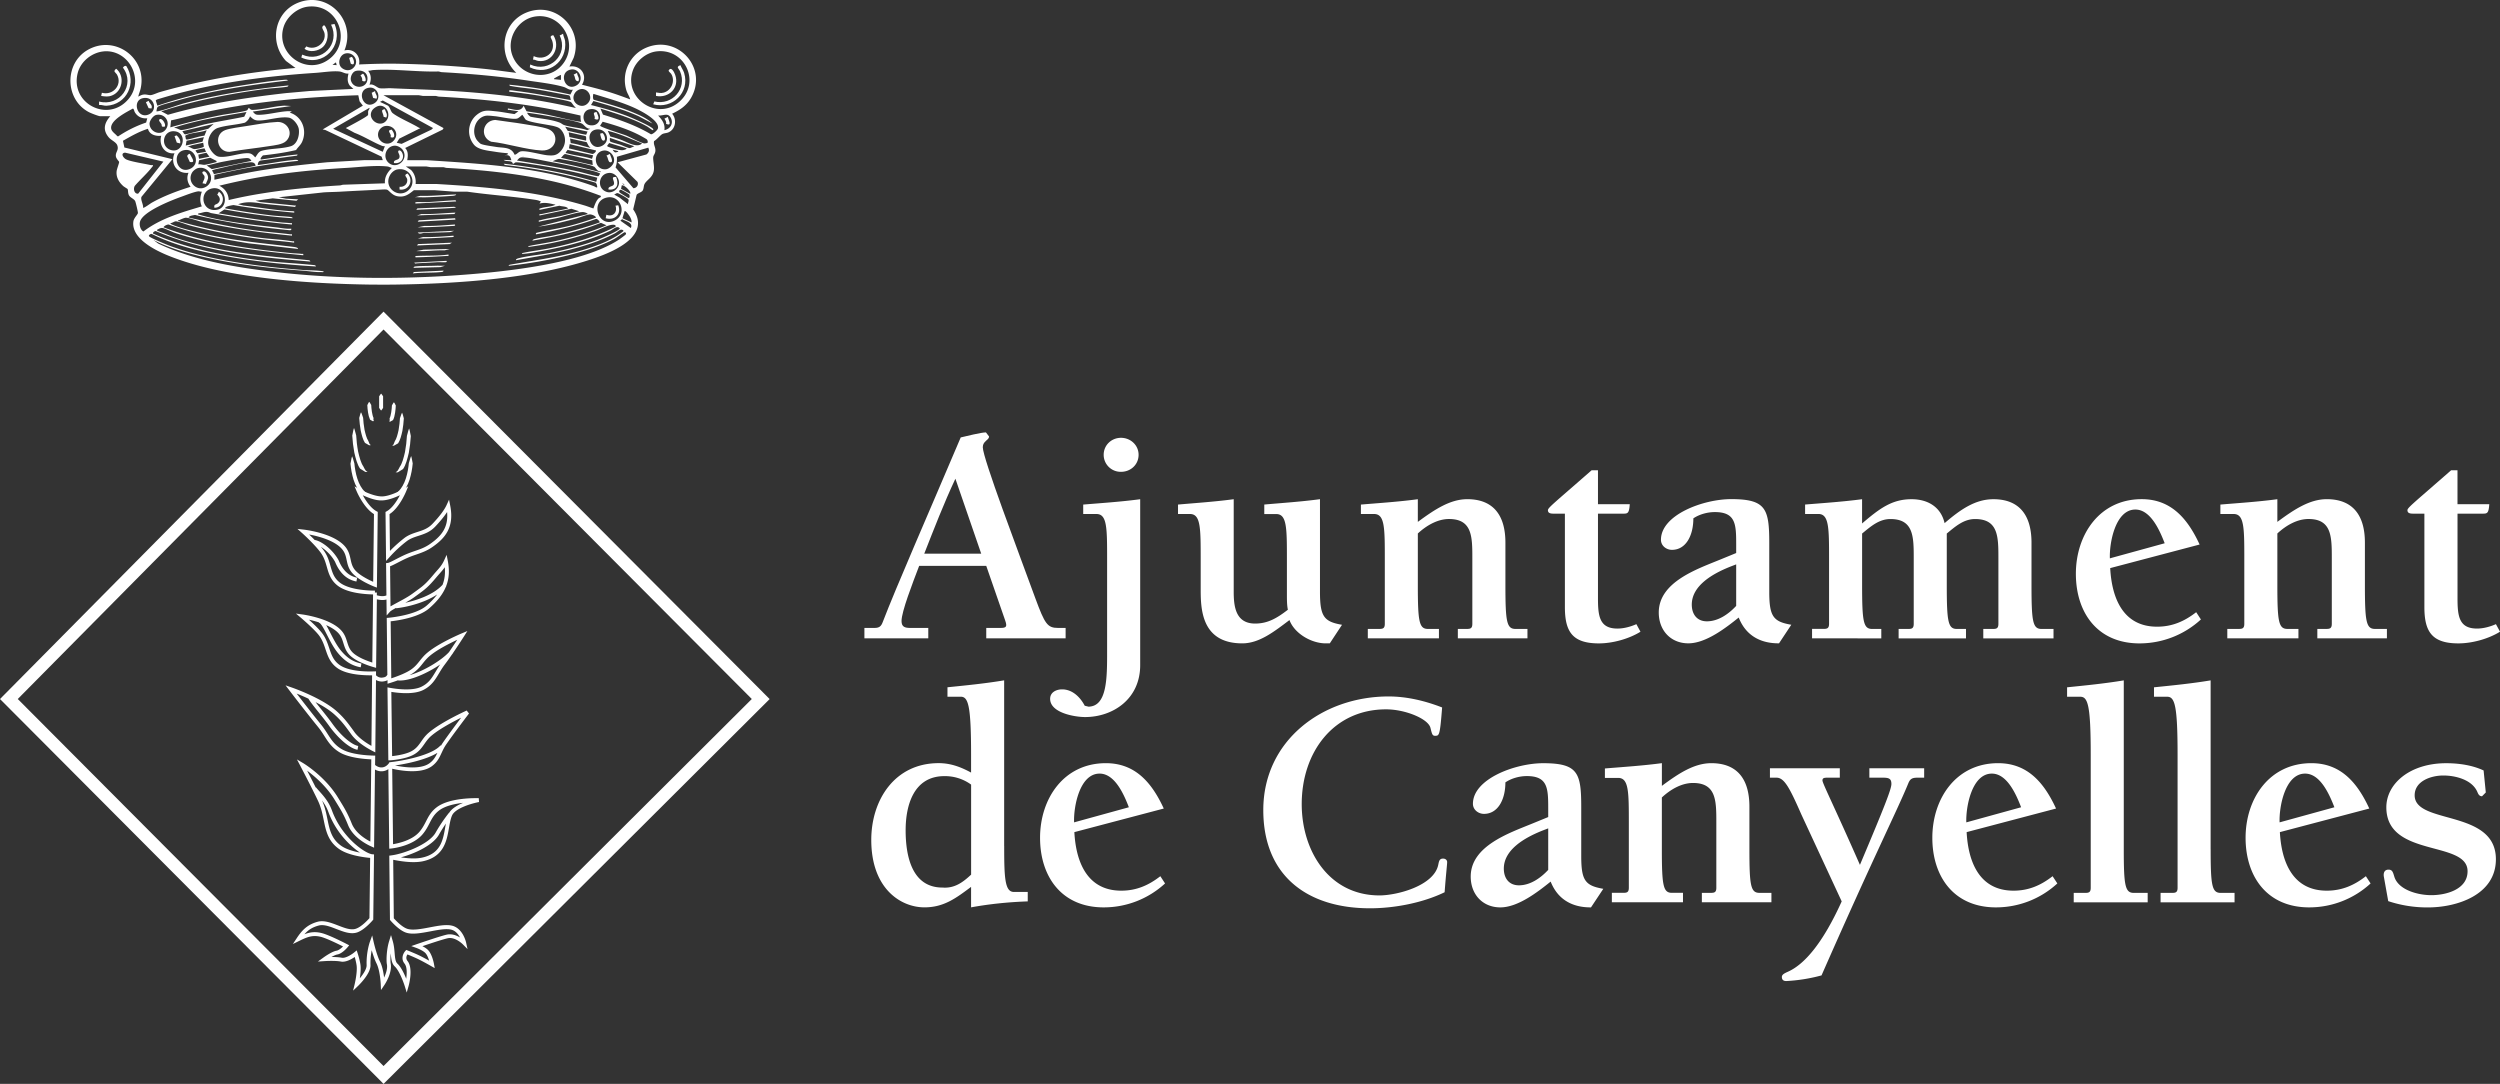 <svg xmlns="http://www.w3.org/2000/svg" viewBox="0 0 858.65 372.27" fill="#fff"><rect x="0" y="0" width="858.65" height="372.27" fill="#333333" stroke="none"/><path d="M315.69 194.37c-2.26 5.95-6.05 15.68-6.05 18.92 0 2.06 1.2 2.38 3.03 2.38h6.16v3.57h-21.94v-3.57h3.45c1.63 0 2.28-.53 2.82-1.95 4.54-11.88 15.79-37.53 26.81-63.48 1.85-.43 7.03-1.73 8.66-1.73l1.08 1.41c0 1.29-2.16 1.51-2.16 3.67 0 3.8 12.1 35.59 18.06 51.92 3.24 8.75 4.11 10.16 7.79 10.16h2.6v3.57h-27.26v-3.57h4.87c2.05 0 2.38-.43 1.62-2.6l-6.49-18.71H315.7Zm12.45-29.95c-4 8.55-7.34 17.2-10.7 25.75h19.57z"/><path d="M391.61 228.44c0 11.79-9.52 17.84-18.92 17.84-3.47 0-12.01-1.4-12.01-6.27 0-2.28 2.16-3.24 4.1-3.24 3.58 0 6.26 2.71 7.78 5.62l1.31.32c6.38-.11 6.38-9.85 6.38-18.82v-31.67c0-10.92 0-15.68-3.67-15.68h-4.54v-3.24c6.49-.54 13.08-.97 19.57-1.84v56.99Zm-12.54-72.23c0-3.35 2.7-5.84 5.95-5.84s6.04 2.49 6.04 5.84-2.69 5.84-6.04 5.84c-3.22.06-5.88-2.5-5.95-5.72zm55.15 17.08c6.05-.54 12.65-.97 19.14-1.84v31.78c0 8.45 1.3 10.29 7.57 11.36l-4.2 6.38h-1.41c-4.87 0-10.71-3.34-12.44-8-5.3 4-10.38 8-16.21 8-14.28 0-14.28-12.22-14.28-18.91v-9.85c0-10.91 0-15.67-3.69-15.67h-4.1v-3.24c6.05-.54 12.64-.97 19.13-1.84v31.78c0 5.09.66 10.93 7.36 10.93 4.32 0 7.46-1.83 11.24-4.75-.33-1.62-.33-3.46-.33-5.4v-11.79c0-10.91 0-15.67-3.67-15.67h-4.1v-3.24Zm52.76 5.95c5.86-4.32 11.15-7.79 16.99-7.79 8.54 0 13.08 5.09 13.08 14.93v14.59c0 12.55.43 15.04 3.46 15.04h4.11v3.24h-23.91v-3.24h3.03c1.2 0 1.95-.11 1.95-1.74v-22.49c0-7.36 0-13.52-8.01-13.52-3.77 0-7.56 2.06-10.71 4.97v17.74c0 12.55.44 15.04 3.47 15.04h3.78v3.24h-24.43v-3.24h3.89c1.18 0 1.95-.11 1.95-1.74v-22.06c0-10.91 0-15.67-3.68-15.67h-4.53v-3.24c6.48-.54 13.07-.97 19.55-1.84v7.79Zm76.46 37.73c-4 2.49-9.63 4.01-14.28 4.01-8.98 0-11.68-3.9-11.68-12.44v-32.12h-3.77c-1.09 0-2.06-.11-2.06-1.18 0-.86 2.05-2.38 15.02-13.73h2.17v11.67h10.92c-.21 3.24-.75 3.24-2.38 3.24h-8.54v29.09c0 6.16.55 10.38 6.7 10.38 2.17 0 4.55-.65 6.49-1.52zm32.87-27.02v-3.15c0-6.81-.21-10.92-7.34-10.92-2.49 0-5.3.75-7.37 2.16 0 5.95-2.58 10.81-7.35 10.81-1.94 0-3.78-1.4-3.78-3.46 0-8.55 14.49-13.96 24.12-13.96 12 0 13.08 3.37 13.08 15.14v16.65c0 8.45 1.31 10.29 7.57 11.36l-4.22 6.38c-2.81 0-10.49-.32-13.84-8.86-4.44 3.56-11.26 8.86-17.3 8.86s-10.16-4.43-10.16-10.59c0-10.49 13.19-14.92 21.09-18.17l5.51-2.26Zm0 3.89-1.94.75c-6.28 2.49-13.31 6.6-13.31 13.08 0 3.24 1.74 5.73 5.19 5.73 3.9 0 7.46-2.49 10.06-5.3v-14.27Zm26.06 25.4V216h3.89c1.18 0 1.95-.1 1.95-1.74v-22.04c0-10.93 0-15.69-3.68-15.69h-4.55v-3.24c6.5-.53 13.09-.97 19.57-1.83v8.33c6.17-5.3 10.39-8.33 16.99-8.33 5.52 0 10.06 2.6 11.35 8.22 5.52-4.76 10.6-8.22 16.77-8.22 8.54 0 13.08 5.08 13.08 14.93v14.59c0 12.55.42 15.04 3.46 15.04h4.1v3.24h-24.12v-3.24h3.25c1.18 0 1.94-.11 1.94-1.74v-22.49c0-7.36 0-13.52-8-13.52-3.89 0-6.71 2.49-9.73 4.98v17.73c0 12.55.44 15.04 3.46 15.04h3.14v3.24H652.1v-3.24h3.24c1.19 0 1.95-.11 1.95-1.74v-22.49c0-7.36 0-13.52-8-13.52-3.89 0-6.71 2.49-9.73 4.98v17.73c0 12.55.43 15.04 3.46 15.04h3.13v3.24l-23.79-.02Zm133.55-6.48a31.15 31.15 0 0 1-21.09 8.22c-14.38 0-21.85-10.5-21.85-23.91s8.12-25.63 22.61-25.63c10.26 0 15.88 6.92 19.89 15.58l-30.71 8.1c.54 10.16 4.32 20.12 16.11 20.12 5.19 0 9.41-1.85 13.42-4.98l1.62 2.49Zm-30.5-21.2 18.06-4.97c-1.62-4.21-4.76-11.58-10.07-11.58-6.91 0-8.97 11.58-8.75 16.77l.75-.22Zm56.77-12.32c5.83-4.32 11.14-7.79 16.97-7.79 8.55 0 13.09 5.09 13.09 14.93v14.59c0 12.55.44 15.04 3.46 15.04h4.1v3.24h-23.9v-3.24h3.03c1.18 0 1.94-.11 1.94-1.74v-22.49c0-7.36 0-13.52-7.99-13.52-3.8 0-7.57 2.06-10.71 4.97v17.74c0 12.55.43 15.04 3.46 15.04h3.78v3.24h-24.43v-3.24h3.89c1.19 0 1.95-.11 1.95-1.74v-22.06c0-10.91 0-15.67-3.67-15.67h-4.55v-3.24c6.49-.54 13.08-.97 19.57-1.84v7.79Zm76.46 37.73c-4 2.49-9.62 4.01-14.28 4.01-8.97 0-11.69-3.9-11.69-12.44v-32.12h-3.77c-1.08 0-2.05-.11-2.05-1.18 0-.86 2.05-2.38 15.02-13.73h2.17v11.67h10.92c-.22 3.24-.75 3.24-2.38 3.24h-8.53v29.09c0 6.16.54 10.38 6.71 10.38 2.16 0 4.54-.65 6.48-1.52l1.41 2.6ZM344.9 290.56c0 10.93.21 15.79 3.34 15.79h4.75v3.24c-6.38.22-12.97.86-19.46 2.05v-7.03c-5.08 3.79-9.3 7.03-16 7.03-8.22 0-18.28-6.49-18.28-23.14 0-13.84 8.12-26.39 23.14-26.39 4.11 0 7.57 1.3 11.14 3.24v-6.16c0-16.98-.98-19.9-3.57-19.9h-4.54v-3.24c6.48-.65 12.98-1.3 19.47-2.38v56.88Zm-11.36-21.08a15.23 15.23 0 0 0-9.19-2.91c-10.49 0-13.3 9.94-13.3 18.59s2.05 19.68 12.65 19.68c4.11.32 6.93-1.73 9.84-4.44zm66.61 33.95a31.06 31.06 0 0 1-21.08 8.22c-14.39 0-21.85-10.49-21.85-23.9s8.11-25.63 22.6-25.63c10.27 0 15.89 6.92 19.89 15.58L369 285.8c.54 10.16 4.34 20.11 16.12 20.11 5.19 0 9.4-1.84 13.41-4.97l1.62 2.48Zm-30.49-21.19 18.06-4.98c-1.62-4.21-4.75-11.56-10.05-11.56-6.93 0-8.98 11.57-8.76 16.75zm123.28-29.52c-.98 0-1.09-.54-1.63-2.71-.75-3.13-8.65-6.38-15.24-6.38-18.06 0-28.98 14.71-28.98 32.55 0 16.12 9.4 31.36 26.71 31.36 6.04 0 18.91-3.34 20.22-10.7.22-.97.33-1.95 1.61-1.95.98 0 1.41.64 1.41 1.18 0 .87-.32 3.14-.87 10.38-7.56 3.67-17.3 5.51-25.63 5.51-21.51 0-36.65-11.14-36.65-33.73 0-23.91 20.33-39.03 43.03-39.03 6.28 0 12.54 1.51 18.39 3.78-.75 9.63-.97 9.73-2.38 9.73m38.82 27.91v-3.14c0-6.81-.22-10.93-7.35-10.93-2.49 0-5.3.75-7.36 2.17 0 5.95-2.6 10.81-7.35 10.81-1.95 0-3.8-1.41-3.8-3.46 0-8.54 14.5-13.94 24.12-13.94 12 0 13.08 3.35 13.08 15.13v16.66c0 8.44 1.28 10.26 7.58 11.35l-4.23 6.38c-2.81 0-10.49-.32-13.85-8.86-4.43 3.56-11.24 8.86-17.29 8.86s-10.17-4.43-10.17-10.59c0-10.49 13.19-14.93 21.08-18.17l5.52-2.26Zm0 3.89-1.95.75c-6.26 2.49-13.3 6.6-13.3 13.08 0 3.24 1.73 5.73 5.19 5.73 3.89 0 7.45-2.49 10.06-5.3V284.5Zm39.04-14.6c5.84-4.34 11.14-7.79 16.98-7.79 8.54 0 13.08 5.07 13.08 14.92v14.6c0 12.53.43 15.02 3.46 15.02h4.1v3.24h-23.89v-3.24h3.03c1.18 0 1.94-.11 1.94-1.72v-22.49c0-7.36 0-13.53-8-13.53-3.79 0-7.57 2.06-10.71 4.98v17.73c0 12.53.44 15.02 3.46 15.02h3.8v3.24h-24.43v-3.24h3.88c1.2 0 1.95-.11 1.95-1.72v-22.06c0-10.92 0-15.69-3.67-15.69h-4.55v-3.24c6.49-.54 13.09-.96 19.57-1.83v7.79Zm90.07-2.81h-2.26c-1.72 0-2.49.32-3.13 1.83-3.69 9.09-11.69 24.77-29.85 66.08a57 57 0 0 1-12.11 1.94c-.97 0-1.51-.43-1.51-1.41 0-.85.97-1.29 2.16-1.83 5.51-2.49 11.78-9.52 18.39-24.12l-13.85-29.84c-4-9.09-5.84-12.65-8.54-12.65h-2.26v-3.24h24v3.24h-4.22c-1.18 0-1.74.11-1.74.97 0 .97 4.23 9.29 12.87 28.98 8.54-20.22 10.81-26.06 10.81-27.78 0-1.84-.86-2.17-2.92-2.17h-4.65v-3.24h18.82v3.24Zm45.75 36.33a31.1 31.1 0 0 1-21.09 8.22c-14.38 0-21.84-10.49-21.84-23.9s8.1-25.63 22.59-25.63c10.28 0 15.89 6.92 19.9 15.58l-30.71 8.1c.54 10.16 4.32 20.11 16.12 20.11 5.18 0 9.4-1.84 13.4-4.97l1.63 2.48Zm-30.5-21.19 18.06-4.98c-1.62-4.21-4.75-11.56-10.05-11.56-6.93 0-8.98 11.57-8.77 16.75zm53.32 9.41c0 12.54.44 15.02 3.46 15.02h4.75v3.24h-25.4v-3.24h3.88c1.2 0 1.96-.11 1.96-1.73v-45.73c0-16.99-.98-19.91-3.58-19.91h-4.54v-3.24c6.49-.66 12.98-1.3 19.47-2.38zm29.84 0c0 12.54.44 15.02 3.46 15.02h4.75v3.24h-25.41v-3.24h3.9c1.18 0 1.94-.11 1.94-1.73v-45.73c0-16.99-.97-19.91-3.57-19.91h-4.53v-3.24c6.49-.66 12.96-1.3 19.45-2.38v57.97Zm54.93 11.78a31.1 31.1 0 0 1-21.09 8.22c-14.39 0-21.84-10.49-21.84-23.9s8.1-25.63 22.6-25.63c10.27 0 15.89 6.92 19.89 15.58l-30.71 8.1c.54 10.16 4.34 20.11 16.11 20.11 5.19 0 9.41-1.84 13.42-4.97l1.62 2.48Zm-30.5-21.19 18.07-4.98c-1.64-4.21-4.77-11.56-10.06-11.56-6.93 0-8.98 11.57-8.76 16.75zm70.07-10.06-1.29 1.3c-.97 0-1.3-.75-1.62-1.51-1.84-4.23-7.58-5.62-11.68-5.62s-9.84 1.84-9.84 6.81c0 10.16 27.9 4.66 27.9 21.95 0 12.22-13.3 16.55-23.35 16.55-4.63.03-9.23-.7-13.63-2.16l-1.51-8.44c-.21-1.41.32-2.38 1.61-2.38s1.52.87 1.95 2.28c1.29 4.63 8 6.49 12.76 6.49 5.08 0 12.44-1.95 12.44-8.22 0-10.71-27.9-4.54-27.9-21.96 0-8.1 8.1-15.14 20.54-15.14 4.33 0 8.97.66 12.87 2.49l.75 7.57ZM156.67 66.79c-.03.37-1.04.46-1.32.48-2.92.21-5.97.39-8.87.49-1.32.05-2.65-.05-3.97-.01l1.8-.48c4.14.11 8.23-.38 12.36-.48m0 2.39-13.92.72c-.31-.27-.04-.46.36-.48 1.2-.06 2.41.06 3.6 0 3.07-.15 6.15-.46 9.24-.62.37-.02.59-.12.72.38m0 2.16c-4.56.35-9.12.48-13.68.72l.36-.48 12.67-.56.66.32Zm-.24 1.69-.36.48-12.84.48 1.56-.48c3.91.11 7.76-.33 11.64-.48m0 2.4-12.96.72.35-.48 12.49-.72zm-.24 1.68c.31.27.04.46-.36.48-4.1.21-8.23.5-12.36.48l2.28-.48c3.51.08 6.96-.23 10.44-.48m-.48 3.84c.31.27.04.46-.35.48-3.94.19-7.91.51-11.88.48l1.8-.48c3.5.05 6.97-.2 10.44-.48Zm-.48 2.4-.83.49-11.17.47.35-.48zm.72-4.08-1.34.45c-2.96.15-5.89.16-8.86.26-.74.02-1.63.66-2.28-.12l12.48-.6Zm-1.92 8.16c.1.67-.11.45-.59.48-3.55.21-7.12.39-10.68.48-.31-.27-.04-.46.36-.48 3.63-.18 7.31.02 10.92-.48Zm.48-1.92-1.8.48c-3.26-.1-6.45.42-9.72.24l2.52-.48zm-1.68 5.76-1.56.48-9.24.24c.09-.44.47-.45.83-.49 1.95-.2 4.65-.14 6.73-.23 1.08-.04 2.17.03 3.24 0m.48-1.68c.31.27.04.46-.36.48-.96.05-1.93-.06-2.88 0-2.26.14-4.56.22-6.84.37-.41.03-.62.25-.95-.25l11.04-.6Zm-.96 3.36c-.09.43-.47.45-.83.49-3.23.32-6.49.1-9.73.47l.36-.48z"/><path d="M127.39 97.75c-20.83-.3-50.19-2.07-69.6-9.96-4.46-1.81-12.79-5.88-11.98-11.74.17-1.2 1.49-2.35 1.56-2.89.04-.33-.73-3.6-.92-4.03-.34-.8-1.61-1.19-2.11-1.97-.46-.73-.3-1.86-.52-2.24-.05-.08-1.23-.77-1.5-1.02-1.49-1.36-2.49-3.03-2.26-5.13.08-.73.9-2.8.86-3.15-.02-.2-1.02-1.1-1.12-1.93-.19-1.51 1.12-2.09.47-3.81-.41-1.08-2.04-1.69-2.87-2.65-2.2-2.55-1.6-4.95.48-7.32H34.4c-.55 0-3.25-1.06-3.88-1.4-8.33-4.39-8.46-16.87-.24-21.45 9.28-5.16 20.28 2.9 18.05 13.25-.21.98-.63 1.89-.85 2.87.58-.28 1.16-.62 1.82-.7.99-.13 1.82.27 2.56.18.78-.1 2.18-.79 3.06-1.04 15.24-4.34 30.76-6.87 46.56-8.28l-3.25-2.39C92.41 14.64 94.17 4.3 102.28.98c10.4-4.27 20.23 6.16 16.01 16.36 3.09-.85 5.63 1.68 5.04 4.8 4.42-.2 8.87-.33 13.33-.25 9.63.18 19.44.74 29.03 1.69 3.88.38 7.77.98 11.64 1.44-6.55-6.26-5.03-17.35 3.6-20.76 10-3.94 19.58 5.61 16.09 15.61l-1.45 2.99c3.8-.65 6.37 2.9 4.32 6.24 3.12.8 6.28 1.57 9.36 2.52 2.43.75 4.82 1.63 7.2 2.52-.29-1.11-.98-1.99-1.32-3.12-1.78-5.9 1.09-12.18 6.75-14.61 10.79-4.63 21.38 6.85 15.49 17.17-1.53 2.67-3.79 4.18-6.52 5.48 1.69 2 1.22 5.33-1.28 6.41-.66.28-1.51.27-2.07.57-.71.37-1.97 1.96-2.86 2.42-.27 1.28.53 2.02.46 3.33-.05 1.02-.67 1.48-.74 2.17-.12 1.26.46 3.08.19 4.72-.39 2.29-2.43 3.1-3.17 4.51-.33.63-.25 1.63-.64 2.24-.44.68-1.76.9-2.09 1.51l-1.18 4.97c6.21 8.99-6.41 14.37-13.13 16.72-20.17 7.05-47.07 8.8-68.29 9.11-2.87.04-5.77.04-8.64 0ZM105.73 2.29c-3.61.43-7.15 3.41-8.28 6.84-2.92 8.85 7.11 16.75 14.98 11.62 8.95-5.83 3.86-19.73-6.7-18.46m78.24 3.36c-5.96.82-9.99 7.34-8.11 13.03 2.62 7.95 13.32 9.7 17.97 2.59s-1.23-16.81-9.86-15.62m-148.31 12c-4.06.35-7.92 3.41-8.95 7.37-2.75 10.61 10.58 17.38 17.52 8.88 5.5-6.73-.13-16.98-8.57-16.26Zm189.83 0c-3.45.42-6.82 3.1-8.05 6.35-3.53 9.34 7.71 17.44 15.42 11.34 8.19-6.48 2.62-18.89-7.37-17.69m-106.81.71c-2.06.44-2.89 3.47-1.38 4.88 1.02.95 2.59 1.2 3.73.35 2.71-2.01.73-5.88-2.35-5.23m-3.05 4.02-.24-.96-1.2.84zm80.58 1.49c-4.61.7-2.26 7.87 1.82 5.44 2.77-1.65 1.06-5.88-1.82-5.44m.54 6.92c-1.25.29-2.02-.57-3.06-.9-3.32-1.03-8.64-1.65-12.21-2.19-9.87-1.5-19.8-2.36-29.73-2.91-.41-.02-.79-.22-1.2-.24-7.3.2-15.07-.95-22.33-.49-.61.04-1.17.27-1.79.25 1.19 1.48 1.07 3.09.48 4.8 1.35-.47 2.53 1.02 3.49 1.19 1.05.19 2.67-.05 3.83 0 5.75.28 11.54.41 17.28.72 15.41.83 30.76 2.48 45.85 5.99.14.03.39.07.35-.11-.65-.41-1.1-1.35-1.57-1.79-.63-.59-10.14-2.11-11.78-2.38-3.13-.5-6.3-.89-9.45-1.23-.02-.46-.11-.49.37-.49.62 0 1.68.19 2.37.28 6.17.76 12.28 2.03 18.39 3.09-.14-.51-.15-1.45-.64-1.64-3.52-.62-7.02-1.35-10.55-1.93-2.96-.48-6.19-.68-9.09-1.23-.35-.07-.74 0-.84-.48 7.05.68 14.07 1.84 20.98 3.37l.86-1.69Zm-74.47-6.44c-1.27.28-2.07 2.15-1.74 3.32.86 3.07 5.38 2.74 5.66-.36.22-2.38-1.76-3.43-3.92-2.96m-2.57.92c-1.22.15-2.05-.63-3.23-.73-2.46-.22-5.67.33-8.17.49-18.39 1.22-36.83 3.68-54.44 9.16l-.38.31.58 1.81c9.81-3.35 20.02-5.58 30.27-7.17 4.24-.66 8.9-1.38 13.16-1.72.26-.02 1.34-.17 1.33.25-13 1.54-26.08 3.37-38.64 7.08-1.52.45-4.59 1.17-5.84 1.84-.5.26-.49 1.11-.64 1.64.34.05.65-.03.97-.11 2.78-.63 5.93-1.94 8.82-2.7 11.62-3.08 23.63-4.84 35.57-6.07-.04.32-.32.43-.6.47-2.35.37-5 .43-7.41.75-12.07 1.61-24.09 3.93-35.67 7.66l2.29 1.2c13.23-3.81 26.87-5.9 40.55-7.45l8.16-.72 15-.72-1.2-1.08c-.99-1.2-.85-2.78-.48-4.2Zm72.96.48c-.08-.09-1.63.78-1.85.91s-.53.22-.55.53l2.4.24zm-65.82 4.36c-4.71.6-2.19 7.79 1.73 5.35 2.69-1.68 1.1-5.71-1.73-5.35m72.72.48c-.71.09-1.54.59-1.97 1.17-2.38 3.19 2.45 6.54 4.67 3.23 1.33-1.98-.47-4.69-2.7-4.4m7.55 8.78c5.67 1.74 11.32 3.7 16.44 6.74.6.11 2.3-1.39 2.43-2.06.52-2.71-5.7-5.88-7.72-6.83-4.62-2.16-9.6-3.46-14.45-4.99-.19.49-.26 1.73.12 2.04 4.52 1.28 9.1 2.51 13.44 4.32 2.31.96 4.94 2.08 6.72 3.84l-4.71-2.49c-5.01-2.26-10.3-3.74-15.57-5.26l-.83 1.39c4.31 1.09 8.64 2.28 12.78 3.9 1.33.52 8.17 3.46 8.58 4.38.06.14.04.41-.12.36-.46-.15-1.46-1.01-2.04-1.32-5.01-2.77-10.54-4.36-15.97-6.11l.89 2.1Zm-84.06-6.66c-17.64.57-35.5 2.12-52.8 5.87-3.86.84-7.65 1.95-11.51 2.77l-.25 2.39c5.84-1.67 11.75-3.08 17.71-4.25 1.38-.27 8.13-1.17 8.68-1.64.25-.21.33-.62.61-.83.45.54.69.76 1.43.73 3.39-.12 7.33-1.29 10.81-1.46l2.28.12-13.2 1.92c.72.81.9 1.1 2.04 1.1 2.94 0 6.56-1 9.6-1.22.6-.04 1.2.02 1.8 0l-.72.48c4.26 1.3 6.04 6.08 4.2 10.08-.5 1.08-1.41 1.78-2.04 2.76-3.73.89-7.55 1.41-11.36 1.84-.26.16-1.41 1.52-.52 1.4 3.99-.56 7.99-1.31 12.01-1.68.51-.05.45.08.13.37L89.7 55.12c-.88.1-1.1.78-1.19 1.57 3.95-.45 7.92-1.33 11.88-1.68.53-.05 1.86-.34 2.04.24-9.69.98-19.31 2.6-28.78 4.82l-.02 1.66c4.54-.95 9.06-2 13.63-2.81 8.32-1.47 16.72-2.37 25.13-3.19L125.1 55h6.37l-.41-1.2-19.34-9.16-.89-.19 13.8-8.16-1.14-1.51-.43-2.08Zm76.31 6.97c-5.13-1.17-10.3-2.26-15.49-3.1-10.98-1.79-22.03-2.8-33.09-3.39-.41-.02-.79-.22-1.2-.24h-4.32l-1.43-.25h-12.13l20.64 11.29-.31.53-12.89 6.31c1.14 1.15.99 2.72.72 4.2h6.85c19.09 1.22 39.13 2.36 57.3 8.93.33.12 1.24.84 1.1.1-.08-.44-.23-1.13-.6-1.32-10.15-2.95-20.6-4.89-31.12-6.08l-.41-.43c10.73 1.2 21.46 3.11 31.8 6.24l.36-1.44c-7.23-1.86-14.59-3.45-21.99-4.53-1.14-.17-5.42-.93-6.15-.7-.29.09-.48.52-.88.42-.29-1.37-2.28-.51-3.13-1.31l2.64.12c-.45-1.51-.7-1.9-2.4-1.68l1.08-.24.12-.48c-1.46-.11-2.96-.27-4.41-.51-2.25-.37-5.73-.62-7.21-2.39-2.6-3.09-2.19-7.75.95-10.3 2.25-1.82 3.78-1.47 6.48-1.21 2.16.21 4.32.67 6.47.96l1.33-.96c-1-.19-2.02-.26-3.01-.48-.42-.09-.7.24-.59-.48 1.97.25 4.39 1.42 5.4-.96l1 1.92c2.11.37 4.26.63 6.36 1.03 3.88.73 8.3 2.06 12.08 2.56.54.07.3.04.24-.24-.15-.68-.13-1.23-.14-1.9ZM49.08 33.72c-3.89.81-1.9 7.48 2.16 5.52 3.03-1.47 1.71-6.33-2.16-5.52m99.67 10.27-17.28-9.48-.96.48 2.76 1.31c.76.68.93 2.01 1.56 2.52 1.94 1.57 6.38 3.43 8.79 4.89.24.15.51.27.8.28l-7.29 3.63-.87 1.41 1.68.38 10.24-4.89.55-.52Zm-18.54-7.64c-.79.1-1.91.86-2.35 1.51-1.94 2.89 2.35 6.22 4.69 3.73 1.9-2.02.32-5.59-2.35-5.25Zm-11.46 7.64c1.01-.56 7.48-3.95 7.64-4.48.12-.39-.02-.91.08-1.36.09-.41.51-.66.43-1.13l-12.48 7.2 17.04 7.92.72-1.92c-.41.03-.76-.03-1.13-.19-3.09-1.27-6.12-3.21-9.27-4.41l-3.03-1.64Zm-68.16-3.36c-1.84.16-3.32-.5-4.28-2.08-.25-.42-.22-.96-.64-1.28-2.09 1.17-8.03 4.07-7.47 6.96.2 1.03 1.44 1.74 2.07 2.53l.31.08c2.99-1.99 6.2-3.6 9.61-4.75l.39-1.46Zm151.85-3.07c-2.85.6-2.63 5.03.2 5.45 4.66.7 4.6-6.46-.2-5.45m-117.77.91c-8.07 1.37-16.42 2.71-24.24 5.16-.23.07-.55.04-.48.35.84-.1 1.71.75 2.45.68 2.23-.21 5.86-1.52 8.3-2.04 4.38-.93 8.83-1.63 13.19-2.53l.77-1.62Zm118.08 5.76c-1.39.02-1.92-1.13-2.76-1.69-1.38-.92-10.1-2.4-12.32-2.8s-4.35-.71-6.53-1.03c-.26.24.84 1.3 1.13 1.39 3.12.64 7.03.88 9.98 2.02.58.23.96.66 1.55.85 2.38.78 5.46.88 7.89 1.73l1.05-.47ZM53.64 39.48c-1.05.24-2.35 2.01-2.28 3.13.2 2.89 4.03 4.21 5.67 1.7s-.51-5.49-3.39-4.83m126.87 1.55c-.26-.24-.99-1.6-1.16-1.6-.44.41-1.09 1.03-1.63 1.25-1.26.52-6.01-.61-7.73-.77-.9-.08-2.47-.3-3.26-.13-3.51.76-4.95 5.41-2.97 8.28.19.28 1.05 1.18 1.32 1.32.9.48 3.98.85 5.18 1.06 2.48.44 5.37-.09 6.46 2.69.63.07 1.25-.89 2.02-1.1 1.76-.48 7.04 1.1 9.28 1.3 2.06.18 3.26.08 4.65-1.54 1.74-2.03 1.89-4.81.24-6.96-.7-.91-1.34-1.14-2.4-1.44-2.08-.6-8.89-1.32-10.01-2.35Zm47.68 3.68c1.96-.4 3.15-2.18 2.28-4.08-.99-2.15-2.64-.77-4.44-.96 1.36 1.46 2.47 2.9 2.16 5.04m-142.32-4.8c-.25.91-.97 1.71-1.75 2.22-2.97.78-6.33.87-9.25 1.79-2.04.64-3.54 3.31-3.36 5.4.14 1.63 2 4.24 3.68 4.5 2.5.38 6.3-.95 8.89-1.16 1.75-.14 2.45.02 3.57 1.41.72-.88 1.05-1.95 2.27-2.29 2.98-.82 6.91-.63 9.96-1.56 2.25-.69 3.04-3.72 2.75-5.85-.2-1.5-1.92-3.73-3.47-3.97-2.84-.42-6.5.75-9.35.95-1.94.14-2.62-.05-3.96-1.44Zm136.54 9.1c.16-.23 0-.83-.2-1.08-.16-.2-2.29-1.36-2.73-1.59-3.92-1.99-8.26-3.38-12.49-4.53l-.87 1.34c.03.52 7.6 2.88 8.7 3.3 1.6.61 5.08 2.55 6.36 2.79.28.05 1.15-.08 1.24-.22ZM73.39 42.55l-10.8 2.52c.47.38.54 1.23 1.26 1.05l7.68-1.89zm58.73.77c-.72.15-1.55.81-1.9 1.46-1.7 3.17 2.63 6.3 5.09 3.41 2.03-2.38-.2-5.5-3.19-4.87m69.67 1.87-7.68-1.68.89 1.44c2.12.39 4.2 1 6.32 1.33zm-150.97-.96c-3.05.95-5.83 2.56-8.59 4.12l.49 2.31 16.51 4.01-10.62 12.91c-.44.97.68 2.65.54 3.77.22.25 2.53-1.48 2.96-1.72 4.17-2.34 8.81-4.06 13.36-5.48-1.1-1.4-1.45-3.13-.72-4.8-3.96.45-6.37-3.12-4.8-6.72-3.43.46-5.49-2.91-4.56-6-1.86.22-4.09-.38-4.57-2.4m153.78.29c-4.04.85-1.84 7.86 2.36 5.47 3.02-1.72 1.19-6.22-2.36-5.47m-133.61.19c-1.91.79-5.33.83-7.04 1.72-.14.07-.32.13-.34.31.29.65-.03 1.33.84 1.17 1.93-.36 3.81-1.09 5.77-1.32l.77-1.87Zm-11.4.36c-3.63-.07-4.59 5.18-1.02 6.41 4.52 1.56 6.16-6.32 1.02-6.41m160.92 4.2c-3.87-1.55-7.67-3.37-11.76-4.32l.88 1.93c1.28.33 2.56.73 3.8 1.19 1.98.73 5.39 2.88 7.07 1.21Zm-19.2-.96c-.03-.43.16-1.33-.23-1.57l-5.77-1.31.27 1.64 5.72 1.24Zm-131.28-1.2-5.96 1.24-.28 1.64 5.76-1.32zm147.84 3.12-8.4-2.88c.02.4-.14 1.09.23 1.33s2.79.83 3.49 1.07 2.68 1.22 3.24 1.11l1.43-.62Zm-16.37-1.4-5.71-1.25.23 1.57c2.18.29 4.26 1.05 6.38 1.54.13.03.39.07.35-.11-.6-.18-1.12-1.66-1.25-1.75m-131.71.2-3.84.83-1.67.6c.97-.18 1.63.7 2.52.74.5.02 3.12-.49 3.22-.88zm145.44 1.92-6-1.82-.72.98c.15.23.34.29.58.38 1.17.45 3.81 1.28 4.95 1.07.24-.04 1.17-.28 1.19-.61m-10.56.72-8.99-2.17-.27 1.46 7.97 1.9c.46.19 1.53-.88 1.29-1.19m-69.18-1.63c-2.86.19-4.19 3.84-2.08 5.81 2.74 2.55 7.07-.97 4.98-4.26-.55-.86-1.86-1.62-2.9-1.55m87.17.67-10.77 3.13c.05 1.34-.02 2.4-.47 3.65l6.12 7.15c1.11-.01 1.89-1.15 1.41-2.18l-6.84-6.72 9.91-2.69c.83-.63 1.1-1.38.64-2.34m-152.41.25c-.49.06-3.11.45-3.1.83l.64.85 2.96-.49zm-6.3.54c-5.34.17-3.54 8.6 1.28 6.52 3.57-1.54 2.09-6.63-1.28-6.52m139.76 1.85-8.84-1.89c-.01.35-.44.63-.51.81-.18.45.18.31.35.36 2.7.81 5.89 1.01 8.62 1.93l.39-1.22Zm8.64-1.44-1.92-.48c.12.28.62.86.87.91.1.02 1.13-.1 1.05-.43m-5.1-.19c-3.92.62-3.23 6.83.88 6.42 1.15-.12 2.5-1.45 2.73-2.56.44-2.06-1.53-4.18-3.61-3.86M56.11 55.51l-13.14-3.08c-1.71.17-.61 1.83.36 2.31 1.55.77 6.16 1.44 8.17 1.91.33.08.68.07 1.02.06.09.36-.08.39-.24.6-1.73 2.27-4.09 4.33-5.97 6.51-.62.97-.22 2.84 1.14 2.7l8.67-11.01Zm15.84-1.69-1.06-1.37-2.78.65.24 1.44zm131.48 1.24-9.26-2.15c-.5-.02-1.08.97-1.51 1.27l10.92 2.52-.15-1.65Zm-23.84-1.47v.24q.24-.12 0-.24M74.35 55.27l-2.17-1.1-3.81.88-.26 1.41c.73-.14 1.49.2 2.17.14.77-.07 2.91-.61 3.72-.85.34-.1.42.15.35-.48m131.24 5.24.52-.8c-.15-.23-.34-.29-.58-.38-1.86-.73-5.04-1.31-7.09-1.79-3.15-.73-6.37-1.39-9.56-1.96-2.57-.46-7.13-1.53-9.53-1.54-.98 0-1.17.48-1.8 1.1 7.14 1.17 14.3 2.27 21.36 3.84.91.2 6.36 1.75 6.68 1.52ZM86.35 55.26c-.43-.82-.89-1.01-1.79-.96-2.12.11-5.89.86-8.1 1.27-1.83.34-3.63.94-5.47 1.25l1.75 1.27zm120 3.61c-1.15.2-1.77-1.37-2.33-1.63-1.7-.8-8.18-2.01-10.34-2.38-.44-.08-1.47-.32-1.8-.27-.43.07-1.63.57-2.09.8 5.35.92 10.58 2.24 15.83 3.61.24.06.78.32.73-.13m-17.16-3.84v.24q.24-.12 0-.24m-101.4 1.92c-.15-1-.9-1.25-1.79-1.21-2.71.14-7.63 1.4-10.45 2.04-.71.16-1.64.34-2.3.58-.23.08-.45-.11-.31.36.1.33.5.67.47 1.1l14.39-2.88Zm46.8.72c-.57-.11-.94-.42-1.55-.49-4.16-.48-9.91.25-14.17.49-9.94.56-19.83 1.5-29.69 3.19-4.65.8-9.3 1.8-13.87 2.93 1.96.97 3.17 2.69 3.24 4.92 3.97-.95 8-1.73 12.04-2.36 8.68-1.37 17.4-2.15 26.13-2.67.41-.02.79-.22 1.2-.24l14.28-.48c-.15-2.22.9-3.79 2.4-5.28Zm71.76 9.6c-5.68-2.17-11.52-3.91-17.47-5.21-11.66-2.55-23.54-3.73-35.45-4.39-.48-.03-.93-.28-1.43-.25h-4.09l-1.43-.24h-7.09l1.8 1.21c1.22 1.25 1.75 3.06 1.56 4.8h7.09c17.03 1 34.3 2.43 50.75 7.32 1.09.32 2.14.74 3.22 1.09.47-1.22.8-2.37 1.69-3.38.39-.44 1-.32.85-.94ZM68.04 57.72c-.69.14-1.7.93-2.06 1.54-1.94 3.27 1.8 6.95 4.99 4.75s.99-7.12-2.93-6.29m68.4.48c-1.12.24-2.12 1.18-2.61 2.19-2.01 4.1 2.91 7.85 6.29 5.09s.79-8.21-3.67-7.27Zm72.73 1.2c-3.68.27-4.33 5.49-.67 6.55 1.93.56 4.05-1.14 4.11-3.13.05-1.82-1.56-3.56-3.44-3.43Zm4.74 3.55-.11.11.6.6.11-.11zm2.52 3.6c.52-.62-1.97-3.15-2.88-2.88l-.24 1.19zM73.09 64.68c-5.04.8-3.89 8.47 1.57 7.34 4.18-.87 2.99-8.06-1.57-7.34m112.62 4.51c-.87-.46-1.81-.55-2.79-.7-7.47-1.1-15.06-1.58-22.53-2.67h-4.56l-6.47-.49h-7.21c-1.77 1.41-3.05 2.45-5.46 2.11-2.18-.31-3.05-2.19-3.9-2.33-.51-.09-1.37-.03-1.92 0-4.63.25-9.3.45-13.92.72-1.91.11-3.85.12-5.76.24l-15.48 1.68 2.52.48 4.2.24-.61.49-8.15-.84-5.88.83 1.59.45 12.33 1.23-.4.45c-3.17-.39-6.36-.62-9.54-.96-3.46-.37-6.51-1.27-9.98.03l1.83.45c5.63.63 11.35 1.73 17.01 1.95.4.02.66.22.35.48-6.95-.62-13.89-1.4-20.76-2.6-.34.03-3.46.55-2.76 1.16 5.21.92 10.48 1.76 15.74 2.38 2.13.25 4.3.3 6.44.52.23.02.9.11.86.46-7.85-.48-15.67-1.61-23.41-3.02l-2.03 1.34c7.13 1.22 14.28 2.34 21.48 3.12 1.01.11 2.05.11 3.12.25.45.06.71-.24.61.47-9.31-.77-18.48-2.26-27.66-3.9-.43-.08-.82-.34-1.28-.4-1.26-.17-2.02.42-3.22.46-.07.63 0 .38.35.48 8.01 2.37 17.85 3.4 26.17 4.31 1.79.2 3.58.62 5.4.48.2.7-.6.53-1.08.48-10.75-1.07-21.48-2.59-31.96-5.2-.7.17-1.85.18-2.24.88 7.82 1.84 15.69 3.47 23.67 4.53 3.74.5 7.51.76 11.25 1.24.45.06.71-.24.61.47-10.33-.99-20.61-2.4-30.72-4.67-1.5-.34-4.41-1.45-5.68-1.49-.47-.02-1.73.55-2.23.78-.23.1-.55.01-.48.35 9.15 2.63 18.53 4.49 27.99 5.73 3.69.49 7.63.61 11.25 1.24.43.07.71-.26.6.47-3.75-.52-7.59-.75-11.37-1.23-8.14-1.04-16.28-2.53-24.2-4.6-1.45-.38-3.63-1.34-4.97-1.5-.52-.06-1.33.64-1.94.61 0 .23.22.34.41.43 2.17 1.05 6.22 2 8.66 2.62 11.2 2.88 21.88 3.75 33.27 5.13.33.04 1.55.19 1.47.69l-17.01-1.94c-9.27-1.52-18.6-3.13-27.4-6.45-.52-.03-1.54.46-1.78.96 14.03 5.32 29.14 7.4 44.04 8.88 1.1.11 2.2.1 3.36.25.45.06.71-.24.61.47-14.78-1.41-29.9-3.02-44.04-7.67-1-.33-3.59-1.61-4.33-1.69-.52-.06-1.03.16-1.47.43-.25.15-.42-.03-.31.53 2.42.83 4.79 1.91 7.26 2.71 14.48 4.71 29.42 5.89 44.48 7.36.36.04.74.06.83.49-17.9-1.47-36.44-3.25-53.02-10.44-.37-.14-1.23.51-.97.84 11.3 5.06 23.88 7.49 36.15 9.1 6.31.83 12.63 1.05 18.94 1.7.36.04.74.05.83.49-10.61-.64-21.26-1.72-31.73-3.67-8.4-1.56-17.02-3.64-24.65-7.5-.35-.08-1.07.32-.98.73.13.54 6.57 3.13 7.55 3.49 13.61 4.94 30.91 7.02 45.36 8.16 2.34.18 4.79.06 7.08.48.06.42-.54.23-.84.24-1.98.07-4.26-.34-6.24-.48-11.37-.83-22.82-2.09-33.97-4.67-5.92-1.37-12-3.09-17.4-5.88l1.64 1.24c11.76 5.56 25.34 7.96 38.23 9.53 21.74 2.66 44.46 2.84 66.21 1.22 15.06-1.12 41.05-3.83 53.72-12.04.39-.25 2.3-1.64 2.45-1.87.25-.39-.12-.79-.47-.71-.23.05-2.73 1.85-3.34 2.19-4.64 2.55-10.57 4.35-15.71 5.65-6.77 1.71-13.77 2.91-20.69 3.67-.06-.32.44-.38.66-.42 8.73-1.58 16.93-2.55 25.5-5.22 4.54-1.41 9.5-3.23 13.2-6.24.19-.45-.65-.59-.96-.5-.44.12-1.36.94-1.91 1.23-4.8 2.53-10.06 4.22-15.31 5.57-6.14 1.58-12.42 2.52-18.66 3.66-.17-.37.54-.6.78-.66 3.53-.93 8.11-1.25 11.87-2.05 5.08-1.08 10.53-2.46 15.37-4.31 1.04-.4 7.61-3.19 7.61-3.9-.93-1.18-2.23.32-3.27.81-7.26 3.44-15.44 5.44-23.32 6.92-2.31.43-4.67.91-7.01 1.03-.06-.33.43-.36.66-.41 2.94-.63 6.01-.96 8.98-1.58 7.76-1.61 15.44-3.77 22.51-7.37.16-.47-.27-.64-.65-.66-1.71-.11-4.45 1.5-6.18 2.11a112.2 112.2 0 0 1-23.16 5.51c-.06-.33.43-.36.66-.41 2.82-.59 5.69-.96 8.5-1.58 6.05-1.33 12.02-3.04 17.71-5.45l-1.93-.85c-7.52 3.06-15.52 4.72-23.5 6.13.09-.42.6-.52.95-.61 1.94-.51 4.24-.74 6.26-1.18 5.37-1.19 10.65-2.64 15.84-4.45.27-.2-.84-1.44-1.3-1.2-6.66 2.42-13.6 3.92-20.54 5.28-.09-.51.04-.49.47-.6 3.64-.89 7.42-1.4 11.1-2.35 3.06-.79 6.1-1.75 9.07-2.82-.21-.63-1.62-1.14-2.18-1.08-1.27.13-3.55 1.12-4.96 1.49-4.2 1.1-8.47 2.19-12.77 2.71l17.04-4.32c-.07-.36-1.08-.61-1.37-.66-1.52-.26-6.99 1.55-8.94 1.99-2.15.48-4.34.8-6.48 1.32-.11-.64.11-.42.52-.54 2.22-.65 4.85-.96 7.16-1.49 2.09-.48 4.15-1.1 6.23-1.57l-2.72-.88-10.96 2.32c-.11-.72.16-.39.59-.48 3.08-.65 6.17-1.26 9.25-1.92-.62-.82-2.09-.65-3-.96l-6.84 1.44c-.1-.57.06-.46.47-.59 1.58-.52 3.56-.41 5.04-1.21-1.82-.38-3.66-.91-5.52-.36l.48-.72Zm30.43-2.36c-.13-.18-2.53-1.56-2.82-1.63-.43-.1-1.15.53-.18 1.15.42.27 2.44 1.55 2.69 1.63.57.17.43-.97.31-1.15m-146.83-1c-.41.06-.83-.16-1.23-.11-1.39.16-4.33 1.33-5.79 1.85-3.38 1.21-12.96 4.95-14.15 8.41-.4 1.16.04 2.96 1.12 3.53 5.79-4.46 13.13-6.58 20.06-8.63-.76-1.67-.61-3.35 0-5.04Zm146.4 4.32c-.12-.63.52-1.29 0-1.8-.37-.36-3.09-1.94-3.54-2.01-.52-.09-.79.42-1.26.45l1.9 1.1zm-7.03-2.35c-6.35 1.08-3.15 10.9 2.59 7.87 4.22-2.23 1.94-8.64-2.59-7.87m8.23 8.59c.08-.66-.18-1.24-.47-1.81-.15-.29-1.55-2.46-1.93-2.03l-.72 2.4zm-.24 1.92c.88-1.88-1.79-2.27-3-3.05l-.59.54 3.59 2.52Z"/><path d="M193.39 11.59c.08.89.59 1.64.7 2.54.83 6.95-5.74 12.09-12.12 8.99l.14-.97c6.55 3.06 13.34-3.43 10.11-9.96z"/><path d="M190.02 12.07c2.63 3.99-.18 9.54-5.14 8.86-.62-.08-1.17-.5-1.82-.46l.24-1.2c3.76 1.78 7.71-1.13 6.36-5.28-.28-.86-1.23-1.56.36-1.92M114.9 8.23c3.22 7.49-3.88 15.02-11.41 11.52l.29-.99c6.77 3.02 13.19-3.69 9.93-10.3l1.19-.24Z"/><path d="M110.99 16.07c-1.55 1.47-4.61 2.1-6.4.68l.62-.82c3.09 1.61 6.97-1.18 6.23-4.6-.17-.78-1.08-1.7-.63-2.27.58-.74.78-.21 1.1.36 1.12 1.94.7 5.1-.93 6.65Zm-67.63 6.58c3.74 5.81.19 13.34-6.82 13.67-.85.04-1.65-.38-2.51-.25v-1.2c7 1.87 12.63-5.71 8.19-11.64.26-.38.64-.74 1.15-.57Z"/><path d="m34.75 32.95.24-1.09c3.72 1.05 7.11-2.63 5.23-6.17-.45-.84-1.61-1.07-.31-2.09 3.02 2.49 2.24 7.7-1.39 9.17-1.42.57-2.31.36-3.77.19Zm189.6 2.87.39-.98c6.12 1.48 11.36-4.4 8.85-10.3-.44-1.03-1.61-1.53.11-2.16.35.94.98 1.71 1.28 2.69 2.04 6.65-4.04 12.55-10.63 10.75"/><path d="M225.31 32.95v-1.2c1.04.1 1.54.34 2.6.07 2.69-.69 4.1-4 2.65-6.4-.22-.37-.99-.86-.91-1.21.87-1.54 1.94.6 2.26 1.54 1.53 4.41-2.15 8.04-6.6 7.2m-55.28 8.24c3.31.53 6.66.86 9.97 1.43 2.25.38 6.17.93 8.18 1.66 4.22 1.53 3.08 7.66-2.12 7.4-5.47-.28-11.84-2.42-17.38-3.01-3.98-1.66-2.92-7.22 1.36-7.47Zm-74.85.69c3.6-.16 5.78 3.86 3.14 6.52-1.29 1.29-4.1 1.5-5.89 1.79-4.53.73-9.12 1.16-13.64 1.97-4.28.05-5.43-5.96-1.45-7.47 1.63-.62 5.35-1.09 7.25-1.39 3.18-.51 7.46-1.28 10.6-1.41Zm112.85 33.07.24-1.2c2.28.87 3.93-.85 3.12-3.11l.96-.14c1.19 3.12-1.26 5.33-4.33 4.45Zm-70.8-9.85v-.95c1.5.2 2.84-.96 2.64-2.51-.12-.91-1.48-1.49.12-2.06 2.17 2.38.55 5.99-2.76 5.52m-63.6 6.25c-.27-1.29.6-1 1.22-1.54 1.05-.91.72-2.12-.23-2.93l.57-1.04c2.41 1.68 1.48 5.55-1.56 5.52Zm-2.9-8.17-1.19-.23c.24-.82 1.04-1.79.6-2.64-.11-.21-1.23-1.17-.24-1.44.76-.2 1.48 1.22 1.55 1.82.13 1.05-.49 1.55-.73 2.49Zm-5.51-10.31c.43 1.07 2.34 3.23-.02 2.77l-.9-1.97c-.05-.37.65-.99.93-.8Zm-3.35-3.6-1.15-.29-.77-2.23.73-.25c.81.78 1.41 1.58 1.2 2.77Zm147.59 3.6c.1.5 1.38 2.69.34 2.87s-.85-1.67-1.52-2.28l1.18-.6Zm-74.15 3.12c-.27-1.23 1.39-.87 1.8-1.68.47-.91-.45-1.84-.36-2.27.13-.66.89-.43 1.24.18 1.24 2.09-.33 4.21-2.69 3.77Zm76.31 4.8c.98 2.49.43 4.61-2.63 4.31-.28-1.28 1.59-.85 1.88-1.85.34-1.14-1.45-2.65.75-2.47ZM56.58 43.5c-1.41.19-.89-.36-1.13-.88-.16-.34-1.44-1.47-.42-1.75.73-.2 2.11 1.86 1.55 2.63m77.53 3.59c.45-.86-.57-1.47-.5-2.24l.83-.36c.96.84 1.71 3.39-.33 2.6m72-1.18.81-.22c.61.32 1.33 2.38.51 2.61-.92.26-1.16-1.76-1.31-2.39Zm-73.93-8.4c.29 1.09 1.08 1.69.49 2.88l-.92-.28c-.02-1.2-1.42-2.47.43-2.6m-80.16-.25-.98-.11-.93-2.04.95-.49c.28 1.06 1.46 1.41.96 2.64m146.17-12.23c.07 1.13.99 1.67.48 2.88-1.51-.03-.9-1.4-1.65-2.28zm-77.72-3.17-.54-1.97.82-.36c.68.14 1.6 3.52-.29 2.32Zm8.36 9.41c-.03 1.04 1.02 1.6.48 2.64l-1.16-.27-.49-1.77 1.18-.6Zm76.07 7.2c.54 1.26 1.48 3.25-.71 2.39.52-1.1-1.22-2.24.71-2.39m-79.45-10.58c-.18.13-.92.05-1.07-.22.15-.73-.19-1.21-.57-1.81l.82-.55c.44.02 1.36 2.21.82 2.58m103.94 12.26c.17 1.07 1.61 3.31-.61 2.41.15-.73-.19-1.21-.57-1.81zm-97.66 332.12-1.53-1.54L0 240.09l1.51-1.53 130.22-131.53L264.34 240.1 131.73 372.28ZM6.1 240.08l125.63 126.06 126.48-126.06-126.48-126.91z"/><path d="M126.21 162.08h-.74l-1.8-1.13c-1-1.43-1.51-3.52-1.99-5.58-.35-1.9-.59-3.82-.69-5.75l.38-1.91.22-.72.25.72.5 1.84c.08 1.52.28 3.56.66 5.55.45 1.94.98 3.96 1.8 5.1l.38.75.43.68.61.44Zm1.16-9.19-.57.05-1.45-.83c-.74-1.13-1.11-2.69-1.46-4.24q-.375-2.145-.51-4.32l.39-1.43.22-.54.25.53.48 1.38c.06 1.13.21 2.64.48 4.13.33 1.44.71 2.94 1.28 3.77l.46 1.12.44.39Zm1.06-8.31-.35.11-.98-.55c-.35-.8-.59-1.65-.7-2.51-.13-.82-.21-1.66-.24-2.49l.42-.83.23-.3.23.3.46.78c.03.63.1 1.49.23 2.32.14.82.32 1.67.57 2.13l-.05.71.2.34Zm2.47-3.58-.23-.25-.45-.66v-3.98l.45-.66.23-.26.23.26.45.66v3.98l-.45.66zm4.15 29.21.63-.38 1.21-1.11c.94-.89 1.94-2.57 2.51-4.41.6-1.85.88-3.79 1.02-5.24l.53-1.77.26-.68.19.69.35 1.86c-.16 1.88-.52 3.74-1.07 5.55-.63 1.98-1.68 3.85-2.93 5.03l-1.96.54-.73-.08Zm.83-7.99.6-.44.44-.68.38-.75c.83-1.13 1.36-3.17 1.8-5.1q.51-2.76.66-5.55l.5-1.85.26-.7.2.72.38 1.9c-.11 1.93-.34 3.85-.69 5.75-.49 2.05-.99 4.14-1.98 5.58l-1.81 1.13h-.74Zm-1.16-9.18.44-.39.45-1.12c.58-.83.96-2.32 1.28-3.77.27-1.49.42-2.99.48-4.13l.48-1.37.24-.53.22.54.39 1.43c-.08 1.45-.25 2.89-.5 4.32-.35 1.56-.73 3.12-1.46 4.24l-1.46.83-.57-.05Zm-1.06-8.32.2-.32-.05-.72c.25-.45.44-1.31.57-2.13.13-.83.2-1.69.23-2.32l.45-.77.23-.3.23.3.42.82c-.03.68-.1 1.58-.24 2.49s-.33 1.8-.71 2.51l-.98.55z"/><path d="m139.71 340.95-.66-2.14c-.01-.05-1.59-5.11-3.47-6.88-1.07-1.01-1.21-2.62-1.37-4.49v-.02c-.16 1.63-.12 3.01-.03 3.49.63 3.3-2.08 7.3-2.2 7.47l-1.13 1.66-.08-2c0-.05-.21-4.66-1.44-7.11-.67-1.34-1.25-3.12-1.66-4.57a22.7 22.7 0 0 0-.42 5.09c.11 2.92-3.87 6.79-4.33 7.23l-1.65 1.56.54-2.2s.94-3.88.69-6.29c-.1-.94-.43-2.22-.67-3.07-1.09.76-3.08 1.89-4.74 1.58-1.98-.39-5.56-.17-5.59-.16l-2.31.15 1.88-1.36c.29-.21 2.94-2.11 4.54-2.37.73-.13 1.61-.85 2.21-1.45-1.7-.86-5.76-2.86-7.7-3.32-2.8-.67-4.63.08-7.32 1.4l-2.21 1.08 1.36-2.05c1.83-2.77 3.69-4.67 7.25-5.62 2.14-.53 4.53.38 6.84 1.27 2.31.9 4.5 1.75 6.22 1.14 1.88-.63 4.04-2.96 4.63-3.63l.24-20.68c-3.02-.29-7.89-1.07-10.74-3.11-3.73-2.67-4.45-6.18-5.21-9.89-.44-2.13-.89-4.34-1.94-6.57-2.25-4.75-6.12-12.09-6.15-12.17l-1.11-2.09 2.04 1.21c.31.18 7.58 4.56 12.06 11.89l.49.8c1.81 2.95 2.81 4.58 4.25 8.15 1.29 3.18 4.55 5.22 6.38 6.17l.32-28.24c-2.4-.1-7.86-.53-11.04-2.51-2.56-1.59-3.77-3.48-5.05-5.48-.64-1.02-1.32-2.06-2.21-3.16-3.88-4.75-9.75-12.43-9.81-12.51l-1.34-1.76 2.09.72c.43.15 10.58 3.68 15.66 8.33 2.45 2.23 3.65 3.88 5.46 6.36l.49.69c1.55 2.1 4.22 3.81 5.8 4.69l.23-24.24c-2.55.04-8.47-.13-11.77-2.37-2.62-1.78-3.43-4.19-4.22-6.53-.59-1.75-1.2-3.57-2.58-5.22-2-2.37-5.79-5.56-5.83-5.6l-1.76-1.48 2.28.31c.39.05 9.51 1.33 13.29 5.48 1.2 1.3 1.62 2.67 2.03 3.99.4 1.27.77 2.47 1.85 3.55 1.72 1.72 5.1 2.95 6.78 3.49l.26-23.4c-3.07-.06-9.14-.52-12.37-3.18-2.25-1.85-2.89-4.09-3.5-6.25-.47-1.63-.95-3.31-2.12-4.92-2.11-2.89-6.37-6.73-6.42-6.76l-1.55-1.39 2.07.23c.43.05 10.66 1.23 14.46 6.04 1.11 1.4 1.41 2.81 1.71 4.17.28 1.29.55 2.51 1.51 3.67 1.4 1.68 4.33 3.22 6.25 4.06l.27-23.26c-3.45-2.09-5.8-7.5-5.9-7.73l-.78-1.8 1.71.95s4.56 2.51 7.66 2.51h.13c2.92-.06 7.22-2.48 7.26-2.51l1.68-.95-.73 1.78c-.1.24-2.34 5.65-5.68 7.75l.14 12.66c1.55-1.61 3.24-3.11 5.03-4.5 1.43-1.06 2.95-1.54 4.42-2.02 1.86-.6 3.62-1.16 5.19-2.83 2.42-2.56 4.03-4.71 4.8-6.38l.86-1.89.4 2.04c1.49 7.6-1.93 11.24-5.85 14.04-2.04 1.47-3.83 2.09-5.72 2.74-1.1.38-2.24.77-3.52 1.36-.9.41-1.85.9-2.73 1.35-1.29.67-2.19 1.13-2.83 1.35l.14 13.79c.61-.37 1.43-.81 2.48-1.38 1.72-.92 3.67-1.97 5.05-2.99l1.22-.89c2.29-1.67 3.34-2.42 5.98-5.6.4-.48.78-.91 1.13-1.31 1.04-1.16 1.85-2.08 2.56-3.64l.86-1.9.4 2.04c.63 3.24.47 6.08-.58 8.75l.05.04-.13.15c-1.06 2.56-2.94 4.96-5.72 7.38-3.62 3.15-10.74 4.19-13.24 4.46l.21 19.59c3.02-.99 5.44-2.06 6.86-3.07 1.31-.92 2.09-1.9 2.91-2.93.73-.92 1.5-1.88 2.67-2.85 4.02-3.33 11.43-6.45 11.74-6.58l1.96-.82-1.14 1.8s-1.88 2.94-3.92 5.93l.03.03q-.105.135-.24.27c-.86 1.25-1.75 2.5-2.54 3.54-.78 1.04-1.39 2.05-1.97 3.02-1.3 2.17-2.53 4.22-5.35 5.65-3.28 1.66-8.55 1.06-10.99.66l.27 22.06c1.51-.15 4.86-.66 6.76-1.75 1.55-.87 2.32-1.97 3.21-3.24.71-1.02 1.45-2.08 2.65-3.09 4.33-3.67 12.64-7.41 12.99-7.58l.8 1.02c-.05.07-5.08 6.64-7.88 10.7-.68.99-1.12 1.94-1.55 2.86-.76 1.63-1.47 3.17-3.31 4.53-3.82 2.85-11.14 1.47-13.64.88l.29 25.92c1.89-.31 6.67-1.36 9.14-4.34.99-1.19 1.6-2.37 2.19-3.52.87-1.69 1.68-3.28 3.57-4.75 4.58-3.57 14.14-3.18 14.54-3.2l.09 1.33c-2.2.41-8.16 2.04-9.28 4.65-.5 1.15-.76 2.63-1.03 4.19-.77 4.44-1.73 9.96-9 11.51-3.6.75-8.2-.13-10.17-.51l.21 20.09c.59.66 2.74 2.98 4.61 3.61 1.85.62 4.83.06 7.71-.49 2.95-.56 5.73-1.09 7.77-.56 3.66.96 4.7 5.58 4.74 5.78l.49 2.24-1.61-1.63s-2.68-2.73-5.3-2.07c-1.83.43-6.21 1.89-8.59 2.7.7.35 1.47.83 1.98 1.36 1.41 1.49 1.98 4.64 2 4.77l.25 1.41-1.24-.71s-2.91-1.67-4.8-2.56c-1.05-.49-2.56-1.13-3.33-1.44-.31.49-.66 1.39.03 2.25 2.06 2.58.42 8.42.35 8.67l-.62 2.16Zm-5.41-19.77.62 2.15c.4 1.4.52 2.79.62 4 .13 1.59.25 2.97.95 3.63 1.26 1.17 2.34 3.46 3.03 5.2.26-1.83.32-4.08-.58-5.2-1.37-1.71-.41-3.6.29-4.36l.31-.34.43.17c.1.04 2.4.96 3.88 1.66 1.11.53 2.52 1.29 3.54 1.86-.29-.94-.72-2.03-1.3-2.63-.76-.79-2.47-1.52-3.07-1.74l-1.77-.64 1.78-.62c.31-.1 7.7-2.66 10.33-3.29 1.75-.42 3.41.23 4.63.95-.59-1.11-1.53-2.3-2.97-2.67-1.76-.46-4.51.06-7.19.57-3.05.57-6.21 1.18-8.38.44-2.53-.85-5.25-4.06-5.37-4.2l-.15-.18v-.24l-.23-21.85.34.02v-.04c4.14-.38 13.46-3.8 15.66-8.01 1.34-2.34 2.86-4.58 4.52-6.67l.04.03c.9-1.5 2.84-2.63 4.78-3.43-2.87.32-6.23 1.05-8.3 2.67-1.66 1.3-2.38 2.7-3.21 4.32-.62 1.21-1.26 2.45-2.35 3.76-3.21 3.87-9.51 4.78-10.74 4.92l-.74.08-.02-.74-.3-26.59c-.57.39-1.21.63-1.89.71-.91.12-1.83-.1-2.7-.57l-.31 26.84-.92-.41c-1.44-.63-6.26-3.03-8-7.33-1.4-3.47-2.32-4.97-4.15-7.95l-.49-.8c-2.83-4.64-6.94-8.11-9.43-9.96.81 1.55 1.9 3.68 2.96 5.79l.08-.06c.32.4.7.83 1.12 1.29 1.46 1.62 3.28 3.65 4.37 6.67 3.31 9.04 10.99 14.52 13.74 15.01h.08l.62.05-.26 22.4-.15.18c-.11.14-2.84 3.35-5.38 4.22-2.18.74-4.71-.22-7.13-1.16-2.11-.82-4.28-1.67-6.02-1.22-2.26.59-3.7 1.57-4.97 3.02 1.84-.71 3.57-.99 5.86-.43 2.65.63 8.54 3.7 8.79 3.83l.73.38-.52.63c-.19.23-1.88 2.25-3.59 2.54-.51.09-1.26.44-1.98.85 1.15 0 2.49.05 3.51.25 1.41.29 3.66-1.27 4.4-1.89l.76-.63.31.94c.03.1.84 2.56 1.01 4.25.14 1.35-.04 3.04-.25 4.4 1.16-1.4 2.39-3.23 2.34-4.52-.15-4.44 1.07-7.9 1.13-8.05l.78-2.15.5 2.23s.98 4.33 2.2 6.79c.79 1.56 1.19 3.8 1.39 5.46.62-1.32 1.25-3.12.95-4.64-.22-1.18-.14-4.9.77-7.84l.66-2.14Zm3.41-26.71c2.14.32 4.96.59 7.24.09 6.39-1.36 7.19-5.97 7.97-10.43.07-.43.15-.85.23-1.27-.81 1.17-1.56 2.37-2.27 3.6-1.97 3.79-8.37 6.71-13.16 8Zm-27.1-19.53c.99 2.24 1.44 4.39 1.86 6.48.74 3.6 1.38 6.7 4.69 9.06 1.66 1.19 4.19 1.92 6.47 2.35-3.69-2.48-8.4-7.26-10.86-13.99-.56-1.54-1.34-2.81-2.16-3.91Zm25.07-12.03c2.79.58 8.82 1.49 11.88-.8 1.4-1.04 2.04-2.21 2.67-3.54-3.91 2.4-10.62 3.78-14.54 4.34Zm-6.87-.18c.8.63 1.67.95 2.53.83.75-.09 1.44-.48 2.02-1.15v-.08h.06c.08-.08.15-.18.23-.28l.03.02-.02-.25c4.51-.43 14.76-2.41 17.66-5.83l.14.12c.2-.35.42-.69.67-1.06 1.81-2.62 4.52-6.26 6.26-8.56-2.83 1.41-7.44 3.85-10.21 6.2-1.07.91-1.76 1.89-2.42 2.84-.9 1.29-1.83 2.62-3.64 3.64-2.84 1.63-8.01 1.97-8.06 1.97h-.68l-.3-25.06.8.15c1.23.23 7.53 1.33 10.94-.4 2.48-1.25 3.51-2.97 4.81-5.14.48-.8.97-1.62 1.57-2.47-4.45 3.04-10.67 5.84-14.51 5.48v-.04c-.96.35-1.9.66-2.74.92l-.85.26v-1.23c-.53.29-1.11.4-1.66.46-.81.06-1.61-.14-2.3-.52l-.24 24.86-.96-.49c-1.16-.59-5.11-2.73-7.23-5.62l-.5-.69c-1.76-2.42-2.93-4.02-5.28-6.16-1.74-1.59-4.15-3.07-6.55-4.3.58.76 1.27 1.61 2.01 2.53 1.22 1.53 2.6 3.24 3.82 4.95 2.88 4.02 6.52 7.14 8.83 7.58l-.25 1.31c-3.07-.59-7.07-4.5-9.67-8.11-1.2-1.68-2.57-3.39-3.78-4.89-1.46-1.82-2.73-3.39-3.4-4.54h.02c-1.54-.73-2.97-1.33-4.06-1.76 1.99 2.59 5.66 7.32 8.36 10.63.94 1.16 1.63 2.23 2.3 3.28 1.25 1.95 2.32 3.63 4.63 5.06 3.23 2.01 9.25 2.28 11.02 2.32h.66l-.04 3.21Zm.31-30.82c.57.56 1.32.93 2.18.82.94-.1 1.39-.34 1.67-.9l.07.03-.21-19.63.62-.05c.94-.09 9.34-.92 13.1-4.19 1.47-1.28 2.66-2.54 3.6-3.81-1.18.78-2.55 1.5-4.12 2.16-3.17 1.3-6.52 2.17-9.96 2.58l-.02-.15c-1 .55-1.85 1.05-2.1 1.32l-1.15 1.3-.06-5.48c-1.11.3-2.3.17-3.3-.07l-.26 23.54-.84-.24c-1.34-.38-5.91-1.81-8.2-4.09-1.31-1.32-1.75-2.73-2.18-4.1-.38-1.23-.74-2.39-1.74-3.49-1.04-1.13-2.56-2.03-4.19-2.75.45.75.92 1.67 1.44 2.69 1.13 2.2 2.4 4.71 4.07 6.56 2.01 2.25 4.04 3.46 6.6 3.93l-.24 1.31c-2.87-.53-5.14-1.86-7.35-4.35-1.78-1.97-3.1-4.56-4.26-6.85-.92-1.81-2.07-4.05-2.74-4.11v-.12c-1.25-.41-2.46-.71-3.45-.93 1.29 1.16 2.98 2.76 4.15 4.15 1.54 1.84 2.2 3.77 2.83 5.64.78 2.32 1.46 4.33 3.7 5.85 3.31 2.25 9.77 2.2 11.67 2.12l.7-.02v1.31Zm27.92-12.16c-2.51 1.17-6.76 3.3-9.36 5.47-1.07.88-1.79 1.78-2.48 2.65-.84 1.06-1.72 2.16-3.19 3.19-.4.29-.85.56-1.33.83 4.85-1.36 10.97-5.11 13.53-7.91 1.06-1.54 2.08-3.08 2.83-4.23m-4.28-24.93c-.55.81-1.15 1.48-1.8 2.22-.35.39-.71.8-1.11 1.27-2.75 3.3-3.91 4.14-6.22 5.83l-1.21.88c-.93.69-2.07 1.36-3.23 2.01 2.17-.46 4.28-1.11 6.32-1.95 2.87-1.2 4.99-2.59 6.49-4.23.73-1.88.97-3.85.76-6.04Zm-23.31 9.65c.99.27 2.27.46 3.27.03l-.12-11.09.61-.06c.42-.04 1.76-.74 2.95-1.36.9-.46 1.88-.97 2.79-1.38 1.34-.61 2.51-1.01 3.64-1.4 1.88-.64 3.5-1.2 5.38-2.56 3.69-2.63 6.06-5.55 5.59-10.79-.94 1.45-2.3 3.12-4.05 4.98-1.8 1.92-3.81 2.56-5.75 3.19-1.43.46-2.77.89-4.02 1.81a44.5 44.5 0 0 0-5.99 5.55l-1.15 1.28-.19-16.84.35-.19c2-1.09 3.66-3.76 4.6-5.55-1.64.77-4.1 1.74-6.12 1.78-2.23.11-4.89-.98-6.64-1.78.98 1.79 2.72 4.45 4.78 5.54l.36.19-.29 26-.9-.34c-.22-.09-5.42-2.09-7.69-4.82-1.18-1.41-1.49-2.86-1.79-4.25-.27-1.27-.53-2.47-1.45-3.63-2.47-3.12-8.28-4.61-11.44-5.2.56.54 1.22 1.18 1.89 1.88 2.32.34 6.25 3.31 8.22 6.95 1.45 3.52 3.53 5.46 6.38 6.01l-.25 1.31c-3.28-.62-5.75-2.89-7.33-6.74-1.21-2.22-3.18-4.08-4.88-5.17.35.42.68.83.97 1.23 1.32 1.8 1.83 3.6 2.32 5.34.62 2.15 1.14 4.01 3.07 5.59 3.25 2.67 10.16 2.88 12.2 2.88v.66h.67l-.01.95Z"/><path d="m127.08 170.31-.72.08-1.97-.54c-1.26-1.16-2.3-3.04-2.94-5.02-.55-1.81-.91-3.68-1.07-5.56l.35-1.86.2-.7.27.69.51 1.76c.15 1.46.42 3.4 1.03 5.25.57 1.85 1.56 3.52 2.5 4.41l1.22 1.11z"/></svg>
